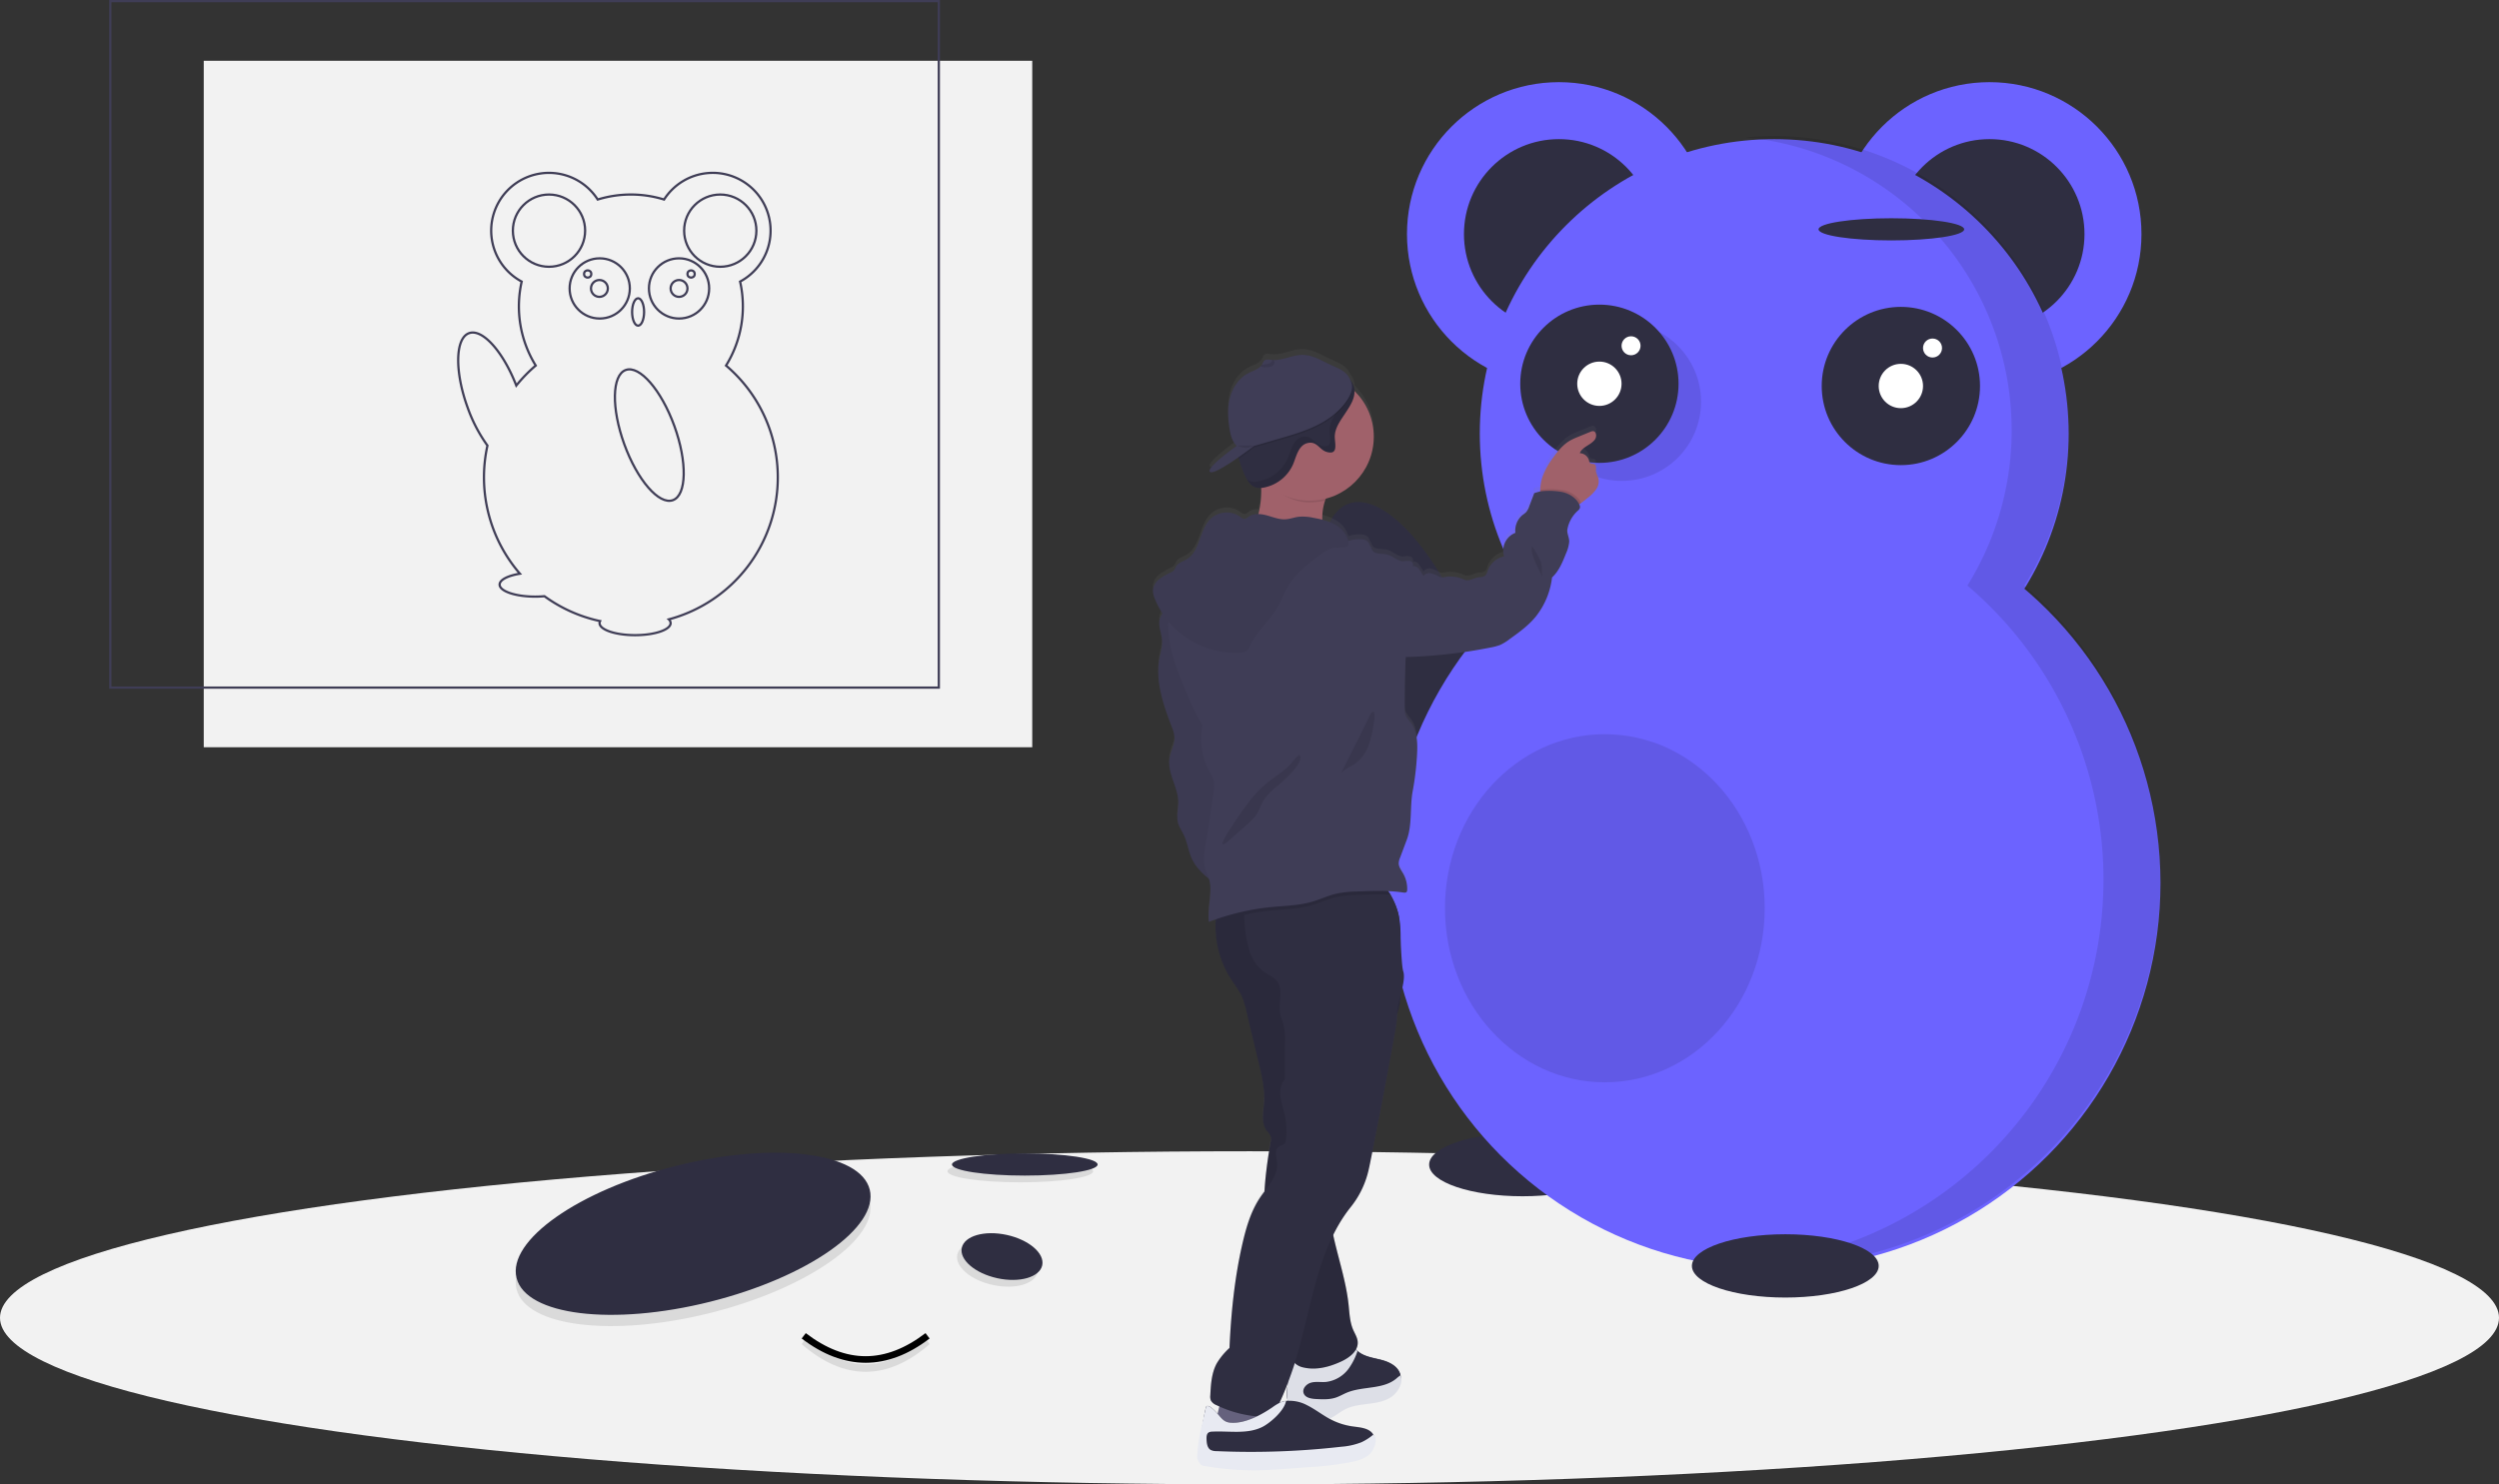 <svg xmlns="http://www.w3.org/2000/svg" xmlns:xlink="http://www.w3.org/1999/xlink" data-name="Layer 1" width="1110" height="659.5" viewBox="0 0 1110 659.5"><rect x="0" y="0" width="1110" height="659.5" fill="#333333" stroke="none"/><defs><linearGradient id="e0a7c0b6-1905-489a-9c34-9e1ea499243e-29" x1="1196.668" y1="772.147" x2="1196.668" y2="275.09" gradientTransform="translate(-540.545)" gradientUnits="userSpaceOnUse"><stop offset="0" stop-color="gray" stop-opacity="0.25"/><stop offset="0.535" stop-color="gray" stop-opacity="0.12"/><stop offset="1" stop-color="gray" stop-opacity="0.1"/></linearGradient></defs><title>instruction manual</title><rect x="90.5" y="27" width="368" height="305" fill="#f2f2f2"/><ellipse cx="555" cy="585.5" rx="555" ry="74" fill="#f2f2f2"/><ellipse cx="352.874" cy="673.176" rx="80.859" ry="31.118" transform="translate(-197.926 -14.145) rotate(-14.056)" opacity="0.1"/><ellipse cx="676.274" cy="517.438" rx="41.484" ry="14.062" fill="#2f2e41"/><ellipse cx="671.593" cy="419.801" rx="31.118" ry="80.859" transform="translate(-147.848 133.936) rotate(-19.92)" fill="#2f2e41"/><circle cx="692.446" cy="104" r="67.5" fill="#6c63ff"/><circle cx="692.446" cy="104" r="42.188" fill="#2f2e41"/><circle cx="883.696" cy="104" r="67.5" fill="#6c63ff"/><circle cx="883.696" cy="104" r="42.188" fill="#2f2e41"/><circle cx="788.071" cy="392.281" r="171.562" fill="#6c63ff"/><circle cx="788.071" cy="192.594" r="130.781" fill="#6c63ff"/><circle cx="844.321" cy="171.5" r="35.156" fill="#2f2e41"/><circle cx="844.321" cy="171.5" r="9.844" fill="#fff"/><circle cx="858.384" cy="154.625" r="4.219" fill="#fff"/><ellipse cx="453.196" cy="520.391" rx="32.344" ry="4.922" opacity="0.1"/><ellipse cx="455.196" cy="517.391" rx="32.344" ry="4.922" fill="#2f2e41"/><ellipse cx="488.071" cy="681.281" rx="9.844" ry="18.281" transform="translate(-326.514 893.088) rotate(-77.705)" opacity="0.1"/><ellipse cx="490.071" cy="678.281" rx="9.844" ry="18.281" transform="translate(-322.009 892.681) rotate(-77.705)" fill="#2f2e41"/><ellipse cx="712.837" cy="403.531" rx="71.016" ry="77.344" opacity="0.1"/><ellipse cx="352.874" cy="668.176" rx="80.859" ry="31.118" transform="translate(-196.711 -14.294) rotate(-14.056)" fill="#2f2e41"/><path d="M944.189,380.171A130.794,130.794,0,0,0,833.071,180.406c-4.27,0-8.491.212-12.656.612A130.797,130.797,0,0,1,918.877,380.171,171.556,171.556,0,0,1,820.415,681.972q6.269.457,12.656.466A171.555,171.555,0,0,0,944.189,380.171Z" transform="translate(-45 -120)" opacity="0.1"/><ellipse cx="792.993" cy="562.438" rx="41.484" ry="14.062" fill="#2f2e41"/><ellipse cx="840.102" cy="101.891" rx="32.344" ry="4.922" fill="#2f2e41"/><circle cx="720.415" cy="178.5" r="35.156" opacity="0.1"/><circle cx="710.415" cy="170.5" r="35.156" fill="#2f2e41"/><circle cx="710.415" cy="170.5" r="9.844" fill="#fff"/><circle cx="724.477" cy="153.625" r="4.219" fill="#fff"/><path d="M754.938,330.052a15.122,15.122,0,0,1-1.048-2.898c-.107-1.153.336-2.675-.681-3.221-.574-.308-1.361-.077-1.866-.484a2.255,2.255,0,0,1-.551-1.284,4.398,4.398,0,0,0-4.084-3.183c1.101-2.914,5.025-3.629,6.768-6.197.872-1.276.589-3.636-.948-3.652a2.753,2.753,0,0,0-1.04.277c-1.912.784-3.816,1.576-5.728,2.36a29.503,29.503,0,0,0-3.243,1.499c-3.151,1.791-5.507,4.705-7.625,7.665a32.958,32.958,0,0,0-4.742,8.626,19.508,19.508,0,0,0-1.009,5.904q0,.302.014.6c-.933.158-1.699.567-2.68.764q-1.11,2.939-2.221,5.879a7.616,7.616,0,0,1-1.451,2.682,13.626,13.626,0,0,1-1.577,1.239,9.09,9.09,0,0,0-3.125,7.923,8.526,8.526,0,0,0-5.008,10.51,9.998,9.998,0,0,0-7.323,6.481,4.856,4.856,0,0,1-.956,2.017,3.88,3.88,0,0,1-2.557.79c-2.509.156-4.704,2.143-6.978,1.065a14.121,14.121,0,0,0-8.289-1.165,6.206,6.206,0,0,1-1.769.158,4.653,4.653,0,0,1-1.451-.508,11.572,11.572,0,0,0-3.29-1.301,3.072,3.072,0,0,0-3.121,1.212c-.796-.878-1.271-2.002-1.997-2.94a3.196,3.196,0,0,0-3.028-1.452c.756-.677-.018-2.025-1-2.271a12.752,12.752,0,0,0-3.021.11c-2.627-.014-4.642-2.411-7.193-3.039-2.345-.577-5.471.111-6.673-1.994-.384-.672-.494-1.557-1.042-2.06a3.776,3.776,0,0,0-.76-1.557c-.962-1.096-2.589-1.252-4.043-1.207a16.437,16.437,0,0,0-4.698.809c-.042-.19-.093-.389-.157-.605a11.932,11.932,0,0,0-5.208-6.394,21.823,21.823,0,0,0-6.171-2.509c-.01-.192-.03-.382-.035-.575a24.202,24.202,0,0,1,1.247-7.988c.09-.282.195-.561.293-.841A28.61,28.61,0,0,0,646.736,291.305a8.152,8.152,0,0,0-.224-1.719,8.371,8.371,0,0,0-1.73-3.349c-1.306-2.93-3.354-4.223-5.961-5.444-.749-.354-1.545-.7-2.386-1.084-4.161-1.876-8.183-4.628-12.91-4.621-4.313,0-8.443,2.383-12.703,2.291l-.321-.015c-.107-.005-.214-.004-.321-.015-.13-.008-.252-.023-.382-.038-1.193-.146-2.623-.423-3.411.492a5.332,5.332,0,0,0-.604,1.176,2.43,2.43,0,0,1-.214.392h0a3.989,3.989,0,0,1-.543.738h0c-1.377,1.515-3.686,2.183-5.591,3.167-4.298,2.206-7.12,6.696-8.244,11.409-1.124,4.72-.727,9.679.115,14.454.424,2.388,1.357,5.098,3.055,6.596l0.0.009-.038-.029s-14.375,10.23-11.752,11.683c1.427.789,7.382-2.982,12.516-6.583.052.219.1.438.157.656a48.182,48.182,0,0,0,2.348,6.719c1.094,2.575,2.623,5.351,5.3,6.12a6.035,6.035,0,0,0,1.82.208c.158-.001.316-.014.475-.025a42.124,42.124,0,0,1-1.237,11.686,7.167,7.167,0,0,0-4.4,1.216,3.525,3.525,0,0,1-1.779.95,3.106,3.106,0,0,1-1.839-.907,10.436,10.436,0,0,0-13.059.692c-5.207,4.908-4.618,14.498-10.72,18.22-1.682,1.026-3.832,1.569-4.814,3.283a12.137,12.137,0,0,1-.83,1.579,4.254,4.254,0,0,1-1.467,1.051,28.475,28.475,0,0,0-5.03,2.907,7.239,7.239,0,0,0-2.895,4.878,9.233,9.233,0,0,0,.889,4.103,38.261,38.261,0,0,0,3.347,6.415,6.935,6.935,0,0,0-1.353,3.171c-.434,3.027,1.014,6.001,1.174,9.055.14,2.668-.705,5.274-1.188,7.901-1.886,10.253,1.738,20.639,5.426,30.385a15.726,15.726,0,0,1,1.288,4.997c.099,3.181-1.724,6.095-2.223,9.238-1.049,6.604,3.797,12.815,3.897,19.502.046,3.079-.918,6.212-.152,9.193.511,1.989,1.747,3.699,2.623,5.555,1.553,3.289,1.97,7.021,3.453,10.343a24.802,24.802,0,0,0,7.659,9.123c1.867,5.901-.782,13.026-.028,19.306,1.013-.394,2.035-.767,3.06-1.129a44.262,44.262,0,0,0,6.779,26.714c1.668,2.598,3.623,5.038,4.877,7.862a35.877,35.877,0,0,1,1.903,6.23q2.703,11.245,5.405,22.491c1.459,6.072,2.929,12.261,2.491,18.492-.305,4.342-1.394,9.223,1.268,12.656a9.326,9.326,0,0,1,1.608,2.218,5.641,5.641,0,0,1,.027,2.923,197.024,197.024,0,0,0-2.669,21.927c-.602.813-1.197,1.622-1.75,2.432-4.421,6.466-6.547,14.2-8.267,21.849-3.35,14.961-4.856,30.314-5.545,45.636a30.331,30.331,0,0,0-5.659,6.896c-2.317,4.29-2.616,9.349-2.86,14.231a4.951,4.951,0,0,0,.26,2.345,4.762,4.762,0,0,0,2.44,2.037q.662.325,1.333.63c-.292,1.073-.547,2.174-.775,3.28-1.695-1.913-4.724-4.948-5.238-2.726a109.56,109.56,0,0,0-2.753,22.588,2.493,2.493,0,0,0,.268,1.422,2.465,2.465,0,0,0,1.774.861,124.891,124.891,0,0,0,22.385,1.945c6.08-.023,12.145-.492,18.202-.953,2.065-.161,4.137-.323,6.202-.477a136.888,136.888,0,0,0,18.997-2.36c2.746-.6,5.575-1.445,7.633-3.375,2.05-1.922,3.082-5.213,1.66-7.65a.028.028,0,0,0-.008-.023c-1.736-2.944-5.774-3.167-9.155-3.636a29.962,29.962,0,0,1-9.59-3.052c-.676-.35-1.334-.731-1.988-1.123.173-.048.348-.088.519-.146,2.899-.976,5.208-3.206,7.946-4.567,3.174-1.568,6.776-1.914,10.286-2.36,3.503-.454,7.12-1.076,10.034-3.075,2.73-1.876,4.665-5.282,4.03-8.48a5.326,5.326,0,0,0-.168-.669c-1.086-3.475-4.841-5.32-8.351-6.235-3.503-.915-7.311-1.376-10.149-3.636-.138-.108-.275-.223-.413-.338-.243-.198-.493-.4-.746-.595a6.042,6.042,0,0,0,.828-3.507c-.149-1.932-1.272-3.626-2.034-5.406-1.495-3.491-1.615-7.392-2.018-11.171-1.013-9.49-3.923-18.653-6.122-27.938q-.374-1.579-.716-3.174a67.447,67.447,0,0,1,7.817-12.52,40.793,40.793,0,0,0,7.487-14.807c.451-1.653.788-3.337,1.132-5.02q5.862-29.107,11.051-58.345a48.959,48.959,0,0,0,.983-8.435,25.602,25.602,0,0,0,1.45-7.985c1.006-3.946,2.031-8.085,1.207-10.673-.583-1.827-.877-8.078-1.192-14.066a54.418,54.418,0,0,0-.586-9.6c-.09-.543-.2-1.086-.322-1.629a6.926,6.926,0,0,0-.193-.797,27.783,27.783,0,0,0-1.893-5.226,25.266,25.266,0,0,0-1.42-2.917,13.048,13.048,0,0,0-1.085-1.587,64.519,64.519,0,0,1,6.685.615c.545.082,1.21.126,1.536-.321a1.45,1.45,0,0,0,.205-.807,13.709,13.709,0,0,0-1.741-7.268c-.859-1.524-2.052-3.014-2.019-4.765a7.268,7.268,0,0,1,.59-2.366q1.493-4.001,2.985-8.002c2.52-6.755,1.321-14.602,2.629-21.695a128.021,128.021,0,0,0,1.962-16.783c.242-4.814.092-10.027-2.798-13.873a15.944,15.944,0,0,1-2.183-3.052,9.311,9.311,0,0,1-.52-3.65q-.075-11.299.456-22.59a221.641,221.641,0,0,0,37.689-4.261,24.228,24.228,0,0,0,4.29-1.156,22.574,22.574,0,0,0,4.336-2.719c4.225-3.054,8.511-6.164,11.723-10.279a34.658,34.658,0,0,0,6.949-17.133c3.056-2.83,4.679-6.854,6.209-10.737a16.462,16.462,0,0,0,1.415-5.215c.082-1.847-1.135-3.783-.798-5.6a14.821,14.821,0,0,1,4.506-8.149,2.97,2.97,0,0,0,1.072-1.432,2.318,2.318,0,0,0-.255-1.396c-.025-.057-.061-.106-.087-.162.291-.185.58-.375.865-.574,1.002-.707,1.958-1.491,2.891-2.26a18.028,18.028,0,0,0,3.755-3.806A6.185,6.185,0,0,0,754.938,330.052ZM616.996,742.213c-.254.018-.509.03-.76.065a9.89,9.89,0,0,0-2.73.784c-.07.032-.136.073-.206.107,1.188-2.565,2.299-5.167,3.311-7.81.12-.312.234-.628.352-.941-.044.588-.086,1.177-.13,1.764A21.584,21.584,0,0,0,616.996,742.213Z" transform="translate(-45 -120)" fill="url(#e0a7c0b6-1905-489a-9c34-9e1ea499243e-29)"/><path d="M632.335,350.341c.107,4.176,1.522,8.222,1.744,12.39-12.298.612-24.427-5.354-36.603-3.526,3.403-2.203,5.224-6.172,6.294-10.08a41.802,41.802,0,0,0,1.201-15.487,6.82,6.82,0,0,0-.153-.857c-.451-2.042-1.621-4.933-1.308-6.539.413-2.126,2.417-1.705,4.222-1.583a158.143,158.143,0,0,1,16.412,2.118c1.415.245,15.196,3.686,15.403,3.327a64.857,64.857,0,0,0-5.965,12.29A23.961,23.961,0,0,0,632.335,350.341Z" transform="translate(-45 -120)" fill="#a0616a"/><path d="M753.952,337.439a17.98,17.98,0,0,1-3.755,3.786c-.933.765-1.889,1.545-2.891,2.248a12.397,12.397,0,0,1-6.149,2.501c-2.929.199-9.147-1.522-10.967-4.03a7.27,7.27,0,0,1-1.048-4.199,19.315,19.315,0,0,1,1.009-5.874,32.736,32.736,0,0,1,4.742-8.581c2.118-2.944,4.474-5.843,7.625-7.625a29.578,29.578,0,0,1,3.243-1.491c1.912-.78,3.816-1.568,5.728-2.348a2.764,2.764,0,0,1,1.04-.275c1.537.015,1.82,2.363.948,3.633-1.744,2.554-5.667,3.266-6.768,6.164a4.394,4.394,0,0,1,4.084,3.166,2.238,2.238,0,0,0,.551,1.277c.505.405,1.293.176,1.866.482,1.017.543.574,2.057.681,3.204a14.993,14.993,0,0,0,1.048,2.883A6.126,6.126,0,0,1,753.952,337.439Z" transform="translate(-45 -120)" fill="#a0616a"/><path d="M584.432,756.11c.947-.946,2.493-.785,3.815-.576a141.544,141.544,0,0,0,21.451,1.735c.899-4.392-1.711-8.661-2.553-13.064a11.786,11.786,0,0,0-.85-3.303c-1.012-1.941-3.294-2.829-5.435-3.281-3.866-.815-9.908-2.254-12.067,1.654C586.203,743.964,585.374,750.891,584.432,756.11Z" transform="translate(-45 -120)" fill="#65617d"/><path d="M663.026,739.52c-2.914,1.988-6.531,2.608-10.034,3.059-3.51.444-7.113.788-10.287,2.348-2.738,1.354-5.048,3.572-7.946,4.543a16.555,16.555,0,0,1-8.252.13c-3.258-.612-6.73-1.797-8.489-4.612-1.568-2.501-1.4-5.675-1.185-8.619q.379-4.99.742-9.996a4.76,4.76,0,0,1,.62-2.417c2.356-3.434,8.084,1.438,11.151,1.43,4.856-.008,10.072-2.639,13.575-5.858a4.12,4.12,0,0,1,1.055-.795c1.384-.619,2.769.528,4,1.53.138.115.275.229.413.337,2.837,2.248,6.646,2.707,10.149,3.617,3.51.91,7.266,2.746,8.351,6.202a5.275,5.275,0,0,1,.168.665C667.691,734.266,665.756,737.654,663.026,739.52Z" transform="translate(-45 -120)" fill="#3f3d56"/><path d="M663.026,739.52c-2.914,1.988-6.531,2.608-10.034,3.059-3.51.444-7.113.788-10.287,2.348-2.738,1.354-5.048,3.572-7.946,4.543a16.555,16.555,0,0,1-8.252.13c-3.258-.612-6.73-1.797-8.489-4.612-1.568-2.501-1.4-5.675-1.185-8.619q.379-4.99.742-9.996a4.76,4.76,0,0,1,.62-2.417c2.356-3.434,8.084,1.438,11.151,1.43,4.856-.008,10.072-2.639,13.575-5.858a4.12,4.12,0,0,1,1.055-.795c1.384-.619,2.769.528,4,1.53.138.115.275.229.413.337,2.837,2.248,6.646,2.707,10.149,3.617,3.51.91,7.266,2.746,8.351,6.202a5.275,5.275,0,0,1,.168.665C667.691,734.266,665.756,737.654,663.026,739.52Z" transform="translate(-45 -120)" fill="#2f2e41"/><path d="M663.026,740.639c-2.914,1.988-6.531,2.608-10.034,3.059-3.51.444-7.113.788-10.287,2.348-2.738,1.354-5.048,3.572-7.946,4.543a16.555,16.555,0,0,1-8.252.13,13.625,13.625,0,0,1-8.489-5.731c-1.568-2.501-1.4-5.675-1.185-8.619q.379-4.99.742-9.996a4.76,4.76,0,0,1,.62-2.417c2.356-3.434,8.084,1.438,11.151,1.43,4.856-.008,10.072-2.639,13.575-5.858a4.12,4.12,0,0,1,1.055-.795c1.384-.619,2.769.528,4,1.53a28.731,28.731,0,0,1-3.411,7.051,14.675,14.675,0,0,1-10.699,6.692c-2.172.161-4.398-.268-6.501.291-2.096.558-4.053,2.707-3.312,4.749.727,1.988,3.296,2.424,5.415,2.539,2.967.161,6.011.306,8.826-.619,1.721-.574,3.296-1.522,4.971-2.218,7.12-2.952,16.114-1.3,21.995-6.287a13.015,13.015,0,0,1,1.797-1.377C668.596,734.308,665.756,738.773,663.026,740.639Z" transform="translate(-45 -120)" fill="#e8eaf2"/><path d="M663.026,740.639c-2.914,1.988-6.531,2.608-10.034,3.059-3.51.444-7.113.788-10.287,2.348-2.738,1.354-5.048,3.572-7.946,4.543a16.555,16.555,0,0,1-8.252.13,13.625,13.625,0,0,1-8.489-5.731c-1.568-2.501-1.4-5.675-1.185-8.619q.379-4.99.742-9.996a4.76,4.76,0,0,1,.62-2.417c2.356-3.434,8.084,1.438,11.151,1.43,4.856-.008,10.072-2.639,13.575-5.858a4.12,4.12,0,0,1,1.055-.795c1.384-.619,2.769.528,4,1.53a28.731,28.731,0,0,1-3.411,7.051,14.675,14.675,0,0,1-10.699,6.692c-2.172.161-4.398-.268-6.501.291-2.096.558-4.053,2.707-3.312,4.749.727,1.988,3.296,2.424,5.415,2.539,2.967.161,6.011.306,8.826-.619,1.721-.574,3.296-1.522,4.971-2.218,7.12-2.952,16.114-1.3,21.995-6.287a13.015,13.015,0,0,1,1.797-1.377C668.596,734.308,665.756,738.773,663.026,740.639Z" transform="translate(-45 -120)" opacity="0.05"/><path d="M585.764,522.755a43.783,43.783,0,0,0,6.001,32.306c1.668,2.585,3.623,5.012,4.877,7.821a35.548,35.548,0,0,1,1.903,6.198l5.405,22.373c1.459,6.04,2.929,12.197,2.491,18.395-.305,4.319-1.394,9.175,1.268,12.59a9.279,9.279,0,0,1,1.608,2.206,5.584,5.584,0,0,1,.027,2.907c-2.735,16.244-4.763,33.226.177,48.94,4.477,14.243,4.733,30.024,8.539,44.461.471,1.788,1.01,3.672,2.365,4.931a7.751,7.751,0,0,0,3.545,1.685c5.61,1.335,11.534-.229,16.766-2.653,3.677-1.704,7.635-4.692,7.321-8.732-.149-1.922-1.272-3.607-2.034-5.377-1.495-3.473-1.615-7.353-2.018-11.113-1.013-9.44-3.923-18.555-6.123-27.792s-3.694-18.887-1.834-28.198a246.662,246.662,0,0,1,18.141-55.808,6.73,6.73,0,0,1,1.662-2.499,17.181,17.181,0,0,0,2.352-1.605,7.097,7.097,0,0,0,1.076-2.926c.818-2.947,3.248-5.121,4.878-7.709,4.114-6.535,2.81-14.912,2.658-22.633-.148-7.508.933-15.085-.298-22.493s-5.475-14.98-12.616-17.301c-3.538-1.15-7.362-.889-11.064-.523C623.225,512.147,604.169,515.71,585.764,522.755Z" transform="translate(-45 -120)" fill="#2f2e41"/><path d="M585.764,522.755a43.783,43.783,0,0,0,6.001,32.306c1.668,2.585,3.623,5.012,4.877,7.821a35.548,35.548,0,0,1,1.903,6.198l5.405,22.373c1.459,6.04,2.929,12.197,2.491,18.395-.305,4.319-1.394,9.175,1.268,12.59a9.279,9.279,0,0,1,1.608,2.206,5.584,5.584,0,0,1,.027,2.907c-2.735,16.244-4.763,33.226.177,48.94,4.477,14.243,4.733,30.024,8.539,44.461.471,1.788,1.01,3.672,2.365,4.931a7.751,7.751,0,0,0,3.545,1.685c5.61,1.335,11.534-.229,16.766-2.653,3.677-1.704,7.635-4.692,7.321-8.732-.149-1.922-1.272-3.607-2.034-5.377-1.495-3.473-1.615-7.353-2.018-11.113-1.013-9.44-3.923-18.555-6.123-27.792s-3.694-18.887-1.834-28.198a246.662,246.662,0,0,1,18.141-55.808,6.73,6.73,0,0,1,1.662-2.499,17.181,17.181,0,0,0,2.352-1.605,7.097,7.097,0,0,0,1.076-2.926c.818-2.947,3.248-5.121,4.878-7.709,4.114-6.535,2.81-14.912,2.658-22.633-.148-7.508.933-15.085-.298-22.493s-5.475-14.98-12.616-17.301c-3.538-1.15-7.362-.889-11.064-.523C623.225,512.147,604.169,515.71,585.764,522.755Z" transform="translate(-45 -120)" opacity="0.1"/><path d="M665.642,569.843a46.891,46.891,0,0,1-.987,8.68q-5.185,29.081-11.051,58.04c-.344,1.675-.681,3.35-1.132,4.994a40.5,40.5,0,0,1-7.487,14.73c-16.298,20.313-17.705,49.811-26.546,74.307-.596,1.66-1.193,3.319-1.828,4.956a123.774,123.774,0,0,1-5.453,12.168,3.478,3.478,0,0,1-1.124,1.453,3.334,3.334,0,0,1-1.774.344,51.793,51.793,0,0,1-22.967-5.224,4.756,4.756,0,0,1-2.44-2.027,4.901,4.901,0,0,1-.26-2.333c.245-4.856.543-9.889,2.86-14.156a30.207,30.207,0,0,1,5.659-6.86c.688-15.242,2.195-30.515,5.545-45.398,1.721-7.61,3.847-15.303,8.267-21.735,3.258-4.749,7.931-9.438,7.357-15.166-.252-2.516-1.308-5.652.742-7.128.895-.65,2.218-.734,2.822-1.66a3.149,3.149,0,0,0,.398-1.423,35.123,35.123,0,0,0-.727-11.755,61.997,61.997,0,0,1-1.751-7.663c-.26-2.616.184-5.445,1.927-7.403.107-5.231-.038-10.661.069-15.885a29.457,29.457,0,0,0-.734-8.872c-.398-1.369-1.002-2.677-1.308-4.076-1.094-5.025,1.637-11.044-1.614-15.028-1.354-1.652-3.442-2.478-5.216-3.671-3.541-2.363-5.866-6.233-7.159-10.294a56.816,56.816,0,0,1-2.027-12.604,12.972,12.972,0,0,1-.031-2.723,4.99,4.99,0,0,1,.367-1.361c1.01-2.271,3.725-3.151,6.141-3.732a198.874,198.874,0,0,1,46.897-5.484c5.843-3.977,9.132-2.554,11.609,1.66a43.546,43.546,0,0,1,3.304,8.069c1.132,3.419,1.201,22.554,2.302,25.988C669.725,556.039,665.588,565.155,665.642,569.843Z" transform="translate(-45 -120)" fill="#2f2e41"/><path d="M559.998,395.714c-.434,3.011,1.013,5.97,1.174,9.007.14,2.654-.705,5.246-1.188,7.86-1.886,10.2,1.738,20.531,5.426,30.226a15.576,15.576,0,0,1,1.288,4.971c.099,3.164-1.724,6.064-2.223,9.19-1.049,6.569,3.797,12.749,3.897,19.4.046,3.062-.918,6.179-.152,9.145.511,1.979,1.747,3.68,2.623,5.526,1.553,3.272,1.97,6.984,3.453,10.289,2.679,5.972,8.436,9.871,13.914,13.454,3.117-1.039,6.486-2.273,8.197-5.077a12.579,12.579,0,0,0,1.431-4.452c1.184-6.803,1.143-13.752,1.099-20.658a127.385,127.385,0,0,0-.945-17.782c-1.107-7.503-3.541-14.737-5.287-22.117-2.203-9.308-3.331-18.925-6.762-27.853-3.015-7.846-7.71-14.889-12.653-21.635-1.886-2.574-3.375-6.253-7.035-5.659A7.674,7.674,0,0,0,559.998,395.714Z" transform="translate(-45 -120)" fill="#3f3d56"/><path d="M559.998,395.714c-.434,3.011,1.013,5.97,1.174,9.007.14,2.654-.705,5.246-1.188,7.86-1.886,10.2,1.738,20.531,5.426,30.226a15.576,15.576,0,0,1,1.288,4.971c.099,3.164-1.724,6.064-2.223,9.19-1.049,6.569,3.797,12.749,3.897,19.4.046,3.062-.918,6.179-.152,9.145.511,1.979,1.747,3.68,2.623,5.526,1.553,3.272,1.97,6.984,3.453,10.289,2.679,5.972,8.436,9.871,13.914,13.454,3.117-1.039,6.486-2.273,8.197-5.077a12.579,12.579,0,0,0,1.431-4.452c1.184-6.803,1.143-13.752,1.099-20.658a127.385,127.385,0,0,0-.945-17.782c-1.107-7.503-3.541-14.737-5.287-22.117-2.203-9.308-3.331-18.925-6.762-27.853-3.015-7.846-7.71-14.889-12.653-21.635-1.886-2.574-3.375-6.253-7.035-5.659A7.674,7.674,0,0,0,559.998,395.714Z" transform="translate(-45 -120)" opacity="0.05"/><path d="M639.547,330.104a64.857,64.857,0,0,0-5.965,12.29,28.293,28.293,0,0,1-6.776.818c-8.864,0-15.142-5.044-20.351-11.414-.451-2.042-3.259-3.95-2.945-5.556.413-2.126,2.417-1.705,4.222-1.583a158.143,158.143,0,0,1,16.412,2.118C625.559,327.022,639.34,330.464,639.547,330.104Z" transform="translate(-45 -120)" opacity="0.1"/><circle cx="581.808" cy="194.045" r="28.4" fill="#a0616a"/><path d="M662.689,517.516c-4.918-.291-9.866-.092-14.799.107a49.961,49.961,0,0,0-9.185.941c-3.732.849-7.22,2.547-10.898,3.61-5.889,1.713-12.107,1.79-18.21,2.394a103.045,103.045,0,0,0-11.923,1.866,4.99,4.99,0,0,1,.367-1.361c1.01-2.271,3.725-3.151,6.141-3.732a198.874,198.874,0,0,1,46.897-5.484C656.923,511.88,660.211,513.302,662.689,517.516Z" transform="translate(-45 -120)" opacity="0.1"/><path d="M643.335,360.535c-1.238,1.433-2.899,3.011-4.736,2.549a6.47,6.47,0,0,1-1.843-.986c-3.274-2.11-7.292-2.605-11.144-3.185a164.428,164.428,0,0,1-22.949-5.159,23.409,23.409,0,0,0-6.788-1.38c-4.813.025-9.079,3.225-12.096,6.976s-5.153,8.14-8.113,11.936c-2.109,2.704-4.62,5.088-6.59,7.895-4.972,7.088-6.041,16.336-4.757,24.898s4.705,16.636,8.095,24.603a85.493,85.493,0,0,0,6.609,13.326c-1.144,6.506-.54,13.946,2.554,19.782,1.008,1.901,2.242,3.754,2.575,5.88a14.717,14.717,0,0,1-.178,4.312l-1.445,10.282c-.44,3.131-.88,6.263-1.45,9.372-1.043,5.692-2.459,11.869.177,17.02,3.157,6.169-.159,14.074.671,20.954a105.407,105.407,0,0,1,27.674-6.575c6.103-.598,12.32-.674,18.208-2.387,3.677-1.07,7.164-2.764,10.898-3.617a50.242,50.242,0,0,1,9.189-.938c6.805-.275,13.659-.547,20.395.456.545.081,1.21.125,1.536-.319a1.437,1.437,0,0,0,.205-.803,13.58,13.58,0,0,0-1.741-7.23c-.859-1.516-2.052-2.998-2.019-4.74a7.202,7.202,0,0,1,.59-2.354l2.985-7.96c2.52-6.72,1.321-14.526,2.629-21.582a126.713,126.713,0,0,0,1.962-16.696c.242-4.789.092-9.974-2.798-13.801a15.864,15.864,0,0,1-2.183-3.036,9.216,9.216,0,0,1-.52-3.631q-.097-14.374.789-28.731c-2.52-4.525-5.147-9.154-7.666-13.679-2.932-5.267-5.906-10.642-7.09-16.552-.784-3.912-.756-7.941-1.317-11.892a5.193,5.193,0,0,0-1.004-2.777c-.962-1.09-2.589-1.246-4.043-1.201A17.894,17.894,0,0,0,643.335,360.535Z" transform="translate(-45 -120)" fill="#3f3d56"/><path d="M747.306,343.473a12.397,12.397,0,0,1-6.149,2.501c-2.929.199-9.147-1.522-10.967-4.03a7.27,7.27,0,0,1-1.048-4.199,5.104,5.104,0,0,1,1.224-.237,31.807,31.807,0,0,1,9.529.382c3.097.757,6.088,2.638,7.396,5.552C747.298,343.45,747.298,343.465,747.306,343.473Z" transform="translate(-45 -120)" opacity="0.1"/><path d="M652.821,404.892c1.729,2.155,3.53,4.371,5.982,5.644,2.821,1.464,6.144,1.498,9.322,1.43a222.754,222.754,0,0,0,38.956-4.279,24.328,24.328,0,0,0,4.29-1.15,22.595,22.595,0,0,0,4.336-2.705c4.225-3.038,8.51-6.132,11.723-10.226A34.379,34.379,0,0,0,734.38,376.564c3.056-2.816,4.679-6.818,6.209-10.681a16.311,16.311,0,0,0,1.415-5.188c.082-1.837-1.135-3.763-.798-5.571a14.722,14.722,0,0,1,4.506-8.106,2.956,2.956,0,0,0,1.072-1.424,2.296,2.296,0,0,0-.255-1.388c-1.308-2.913-4.298-4.791-7.398-5.554a31.753,31.753,0,0,0-9.532-.378,22.28,22.28,0,0,0-3.122.829L724.255,344.95a7.564,7.564,0,0,1-1.451,2.668,13.619,13.619,0,0,1-1.577,1.233,9.019,9.019,0,0,0-3.125,7.882,8.469,8.469,0,0,0-5.008,10.455,9.981,9.981,0,0,0-7.323,6.447,4.82,4.82,0,0,1-.956,2.006,3.894,3.894,0,0,1-2.557.786c-2.51.155-4.704,2.132-6.978,1.06a14.187,14.187,0,0,0-8.288-1.158,6.239,6.239,0,0,1-1.769.157,4.67,4.67,0,0,1-1.451-.505,11.608,11.608,0,0,0-3.29-1.294,3.08,3.08,0,0,0-3.121,1.206c-.796-.873-1.271-1.992-1.997-2.925a3.201,3.201,0,0,0-3.028-1.445c.756-.674-.018-2.014-1-2.259a12.818,12.818,0,0,0-3.021.109c-2.627-.014-4.642-2.399-7.193-3.023-2.345-.574-5.471.11-6.673-1.983-.426-.742-.51-1.749-1.235-2.203a2.383,2.383,0,0,0-1.584-.184,15.488,15.488,0,0,0-4.792,1.454c-2.459,9.619-1.169,19.609.705,29.359A25.901,25.901,0,0,0,652.821,404.892Z" transform="translate(-45 -120)" fill="#3f3d56"/><path d="M652.747,439.363,640.518,464.022c1.322-2.285,4.109-3.167,6.308-4.628a16.717,16.717,0,0,0,6.035-8.107,49.815,49.815,0,0,0,2.309-9.989c.25-1.565.767-3.758.012-5.175C653.776,436.412,653.321,438.204,652.747,439.363Z" transform="translate(-45 -120)" opacity="0.1"/><path d="M617.559,460.297c-2.759,2.731-6.138,4.74-9.174,7.159-7.091,5.651-12.151,13.398-17.085,21.005a33.021,33.021,0,0,0-3.491,6.361c.577.495,1.443-.019,2.015-.521l9.603-8.44a21.645,21.645,0,0,0,3.203-3.241c1.666-2.245,2.406-5.05,3.92-7.399a29.002,29.002,0,0,1,5.836-5.948c2.204-1.891,12.342-10.463,9.87-13.79C620.473,456.38,619.016,458.853,617.559,460.297Z" transform="translate(-45 -120)" opacity="0.1"/><path d="M638.541,353.408c-3.047-1.897-6.634-2.701-10.164-3.346a21.413,21.413,0,0,0-6.467-.465c-1.999.249-3.918,1.021-5.93,1.133-2.823.157-5.53-.988-8.258-1.734s-5.878-1.032-8.175.619a3.53,3.53,0,0,1-1.779.945,3.113,3.113,0,0,1-1.839-.902,10.478,10.478,0,0,0-13.059.688c-5.207,4.882-4.618,14.422-10.72,18.125-1.682,1.021-3.832,1.561-4.814,3.266a12.063,12.063,0,0,1-.83,1.57,4.253,4.253,0,0,1-1.467,1.045,28.509,28.509,0,0,0-5.03,2.891,7.194,7.194,0,0,0-2.895,4.853,9.143,9.143,0,0,0,.889,4.081,38.294,38.294,0,0,0,37.214,23.797,5.891,5.891,0,0,0,3.898-1.217,7.357,7.357,0,0,0,1.366-2.251c2.869-6.015,8.257-10.456,11.678-16.174,2.039-3.408,3.348-7.221,5.471-10.578,3.218-5.089,8.111-8.848,12.901-12.497,2.701-2.057,5.708-4.216,9.102-4.072,3.024.129,5.224.291,4.115-3.418A11.883,11.883,0,0,0,638.541,353.408Z" transform="translate(-45 -120)" fill="#3f3d56"/><path d="M638.541,353.408c-3.047-1.897-6.634-2.701-10.164-3.346a21.413,21.413,0,0,0-6.467-.465c-1.999.249-3.918,1.021-5.93,1.133-2.823.157-5.53-.988-8.258-1.734s-5.878-1.032-8.175.619a3.53,3.53,0,0,1-1.779.945,3.113,3.113,0,0,1-1.839-.902,10.478,10.478,0,0,0-13.059.688c-5.207,4.882-4.618,14.422-10.72,18.125-1.682,1.021-3.832,1.561-4.814,3.266a12.063,12.063,0,0,1-.83,1.57,4.253,4.253,0,0,1-1.467,1.045,28.509,28.509,0,0,0-5.03,2.891,7.194,7.194,0,0,0-2.895,4.853,9.143,9.143,0,0,0,.889,4.081,38.294,38.294,0,0,0,37.214,23.797,5.891,5.891,0,0,0,3.898-1.217,7.357,7.357,0,0,0,1.366-2.251c2.869-6.015,8.257-10.456,11.678-16.174,2.039-3.408,3.348-7.221,5.471-10.578,3.218-5.089,8.111-8.848,12.901-12.497,2.701-2.057,5.708-4.216,9.102-4.072,3.024.129,5.224.291,4.115-3.418A11.883,11.883,0,0,0,638.541,353.408Z" transform="translate(-45 -120)" opacity="0.05"/><path d="M653.321,765.018c-2.057,1.92-4.887,2.761-7.633,3.357a137.571,137.571,0,0,1-18.997,2.348c-2.065.153-4.137.314-6.202.474-6.057.459-12.122.925-18.202.948a125.53,125.53,0,0,1-22.385-1.935,1.899,1.899,0,0,1-2.042-2.271,108.446,108.446,0,0,1,2.753-22.47c.704-3.029,6.134,3.763,6.378,4.046,1.507,1.713,2.646,2.501,4.933,2.623,6.248.344,13.246-3.457,18.21-6.837a23.306,23.306,0,0,1,3.373-2.088,9.93,9.93,0,0,1,2.73-.78,16.485,16.485,0,0,1,9.292,1.881c3.732,1.851,7.006,4.512,10.699,6.417a30.074,30.074,0,0,0,9.59,3.036c3.381.467,7.419.688,9.155,3.617a.028.028,0,0,1,.008.023C656.403,759.833,655.37,763.106,653.321,765.018Z" transform="translate(-45 -120)" fill="#2f2e41"/><path d="M653.321,766.137c-2.057,1.92-4.887,2.761-7.633,3.357a137.571,137.571,0,0,1-18.997,2.348c-2.065.153-4.137.314-6.202.474-6.057.459-12.122.925-18.202.948a125.529,125.529,0,0,1-22.385-1.935,2.47,2.47,0,0,1-1.774-.857,9.923,9.923,0,0,1-1.387-2.534c.13-7.556,2.175-15.105,3.872-22.47.704-3.029,6.134,3.763,6.378,4.046,1.507,1.713,2.646,2.501,4.933,2.623,6.248.344,13.246-3.457,18.21-6.837a23.306,23.306,0,0,1,3.373-2.088,9.93,9.93,0,0,1,2.73-.78c-.803,4.497-7.25,9.927-10.577,11.579-6.73,3.342-14.73,1.675-22.24,2.065a3.102,3.102,0,0,0-1.576.382c-.902.597-.956,1.874-.925,2.952.061,1.79.291,3.893,1.843,4.803a5.316,5.316,0,0,0,2.493.52,352.605,352.605,0,0,0,55.455-1.943,30.491,30.491,0,0,0,9.032-2.011,23.378,23.378,0,0,0,5.239-3.373C657.344,759.266,655.37,764.225,653.321,766.137Z" transform="translate(-45 -120)" fill="#e8eaf2"/><path d="M637.857,313.738c-.107,2.937,1.897,8.634-3.594,7.044-3.273-.948-4.199-4.826-8.352-3.962-4.191.88-5.109,5.981-6.516,9.33a17.855,17.855,0,0,1-12.94,10.455,7.791,7.791,0,0,1-3.564-.008c-2.677-.765-4.206-3.526-5.3-6.088a47.762,47.762,0,0,1-2.348-6.684,28.227,28.227,0,0,1-.849-4.902v-.008a21.806,21.806,0,0,1-.015-3.388c.497-6.677,4.298-12.764,9.162-17.368s10.776-7.931,16.611-11.212a24.255,24.255,0,0,1,6.126-2.73,20.616,20.616,0,0,1,6.47-.268,22.585,22.585,0,0,1,8.229,1.935,11.591,11.591,0,0,1,2.898,2.034,8.714,8.714,0,0,1,2.508,4.191c1.056,4.313-1.698,8.199-3.931,11.61C640.465,306.748,638.002,309.96,637.857,313.738Z" transform="translate(-45 -120)" fill="#2f2e41"/><path d="M730.269,376.766c-1.175-2.96-6.108-11.14-4.68-13.953a36.833,36.833,0,0,1,3.753,6.712C730.273,371.812,729.512,374.88,730.269,376.766Z" transform="translate(-45 -120)" opacity="0.1"/><path d="M642.575,303.718c2.237-3.413,4.991-7.298,3.937-11.611a9.054,9.054,0,0,0-3.194-4.78,7.914,7.914,0,0,1,.809,2.015c1.054,4.314-1.699,8.199-3.937,11.611-1.986,3.029-4.45,6.244-4.592,10.02-.11,2.935,1.897,8.636-3.599,7.045-3.27-.947-4.195-4.827-8.35-3.961-4.192.874-5.107,5.977-6.514,9.33a17.871,17.871,0,0,1-12.943,10.455,7.813,7.813,0,0,1-3.561-.009,5.396,5.396,0,0,1-1.678-.824,7.241,7.241,0,0,0,4.063,3.589,7.813,7.813,0,0,0,3.561.009,17.872,17.872,0,0,0,12.943-10.455c1.407-3.353,2.322-8.456,6.514-9.33,4.155-.867,5.08,3.014,8.35,3.961,5.497,1.592,3.489-4.11,3.599-7.045C638.125,309.962,640.589,306.747,642.575,303.718Z" transform="translate(-45 -120)" opacity="0.1"/><path d="M643.791,297.884a25.031,25.031,0,0,1-1.683,2.401,28.408,28.408,0,0,1-3.885,4.023,32.326,32.326,0,0,1-2.623,2.057,41.283,41.283,0,0,1-5.3,3.166c-5.369,2.707-11.181,4.405-16.963,6.08q-5.667,1.652-11.342,3.296c-1.392,1.055-3.939,2.952-6.753,4.918a28.227,28.227,0,0,1-.849-4.902v-.008a21.806,21.806,0,0,1-.015-3.388c.497-6.677,4.298-12.764,9.162-17.368s10.776-7.931,16.611-11.212a24.255,24.255,0,0,1,6.126-2.73,20.616,20.616,0,0,1,6.47-.268,22.585,22.585,0,0,1,8.229,1.935,11.591,11.591,0,0,1,2.898,2.034,11.055,11.055,0,0,1,1.453,3.074C646.048,293.318,645.061,295.819,643.791,297.884Z" transform="translate(-45 -120)" opacity="0.1"/><path d="M643.791,297.119a25.031,25.031,0,0,1-1.683,2.401,28.408,28.408,0,0,1-3.885,4.023,32.328,32.328,0,0,1-2.623,2.057,41.282,41.282,0,0,1-5.3,3.166c-5.369,2.707-11.181,4.405-16.963,6.08q-5.667,1.652-11.342,3.296c-3.954,2.99-17.2,12.803-19.426,11.579-2.623-1.445,11.752-11.622,11.752-11.622l.661.502c-2.103-1.323-3.204-4.39-3.679-7.044-.841-4.749-1.239-9.682-.115-14.378,1.124-4.688,3.946-9.155,8.244-11.349,1.904-.979,4.214-1.644,5.591-3.151a3.969,3.969,0,0,0,.543-.734,2.414,2.414,0,0,0,.214-.39,5.293,5.293,0,0,1,.604-1.17c.788-.91,2.218-.635,3.411-.489.13.015.252.031.382.038a6.012,6.012,0,0,0,.642.031c4.26.092,8.39-2.279,12.703-2.279,4.726-.008,8.749,2.73,12.91,4.596.841.382,1.637.727,2.386,1.078,3.006,1.4,5.269,2.891,6.508,6.868C646.048,292.553,645.061,295.054,643.791,297.119Z" transform="translate(-45 -120)" fill="#3f3d56"/><path d="M610.821,279.965a1.943,1.943,0,0,1-.451,2.493,3.487,3.487,0,0,1-1.79.635,12.05,12.05,0,0,1-1.392.107,3.795,3.795,0,0,1-1.843-.314,2.304,2.304,0,0,1-.321-.206,3.966,3.966,0,0,0,.543-.734c.107.084.214.061.642.031a9.737,9.737,0,0,0,2.294-.39,2.577,2.577,0,0,0,.864-.413,2.645,2.645,0,0,0,.811-1.239Z" transform="translate(-45 -120)" opacity="0.1"/><path d="M594.605,317.988a5.248,5.248,0,0,0,1.962.73,6.325,6.325,0,0,0,5.234-.784" transform="translate(-45 -120)" opacity="0.1"/><path d="M429.5,729.489q-14.238,0-28.41-12.277L402.91,714.5c17.893,15.538,35.287,15.538,53.18,0l1.82,2.712Q443.771,729.488,429.5,729.489Z" transform="translate(-45 -120)" opacity="0.1"/><path d="M429.5,725.489c-9.492,0-18.984-3.6-28.41-10.797l1.82-2.385c17.893,13.664,35.287,13.664,53.18,0l1.82,2.385C448.484,721.89,438.992,725.489,429.5,725.489Z" transform="translate(-45 -120)"/><rect x="49" y="0.5" width="368" height="305" fill="none" stroke="#3f3d56" stroke-miterlimit="10"/><ellipse cx="333.411" cy="313.307" rx="11.836" ry="30.756" transform="translate(-131.798 12.342) rotate(-19.92)" fill="none" stroke="#3f3d56" stroke-miterlimit="10"/><circle cx="243.853" cy="102.478" r="16.046" fill="none" stroke="#3f3d56" stroke-miterlimit="10"/><circle cx="319.925" cy="102.478" r="16.046" fill="none" stroke="#3f3d56" stroke-miterlimit="10"/><circle cx="301.62" cy="128.152" r="13.372" fill="none" stroke="#3f3d56" stroke-miterlimit="10"/><circle cx="301.62" cy="128.152" r="3.744" fill="none" stroke="#3f3d56" stroke-miterlimit="10"/><circle cx="266.247" cy="128.152" r="3.744" fill="none" stroke="#3f3d56" stroke-miterlimit="10"/><circle cx="306.969" cy="121.733" r="1.605" fill="none" stroke="#3f3d56" stroke-miterlimit="10"/><circle cx="266.383" cy="128.152" r="13.372" fill="none" stroke="#3f3d56" stroke-miterlimit="10"/><circle cx="261.034" cy="121.733" r="1.605" fill="none" stroke="#3f3d56" stroke-miterlimit="10"/><path d="M390.48,332.128A65.107,65.107,0,0,0,367.49,282.413a49.862,49.862,0,0,0,6.241-37.307,25.674,25.674,0,1,0-33.763-36.453,50.027,50.027,0,0,0-29.485,0,25.673,25.673,0,1,0-33.763,36.453,49.862,49.862,0,0,0,6.241,37.307,65.677,65.677,0,0,0-8.635,8.887c-5.838-15.095-15.063-25.415-20.999-23.263-6.146,2.227-6.436,16.979-.649,32.948a67.105,67.105,0,0,0,8.838,16.979,65.348,65.348,0,0,0,14.425,56.935c-5.331.858-9.018,2.7-9.018,4.834,0,2.954,7.064,5.349,15.779,5.349,1.43,0,2.814-.066,4.131-.186a64.937,64.937,0,0,0,24.714,11.048,2.003,2.003,0,0,0-.23.905c0,2.954,7.064,5.349,15.779,5.349s15.779-2.395,15.779-5.349a2.424,2.424,0,0,0-.788-1.67A65.28,65.28,0,0,0,390.48,332.128Z" transform="translate(-45 -120)" fill="none" stroke="#3f3d56" stroke-miterlimit="10"/><ellipse cx="283.431" cy="138.612" rx="2.663" ry="6.086" fill="none" stroke="#3f3d56" stroke-miterlimit="10"/></svg>